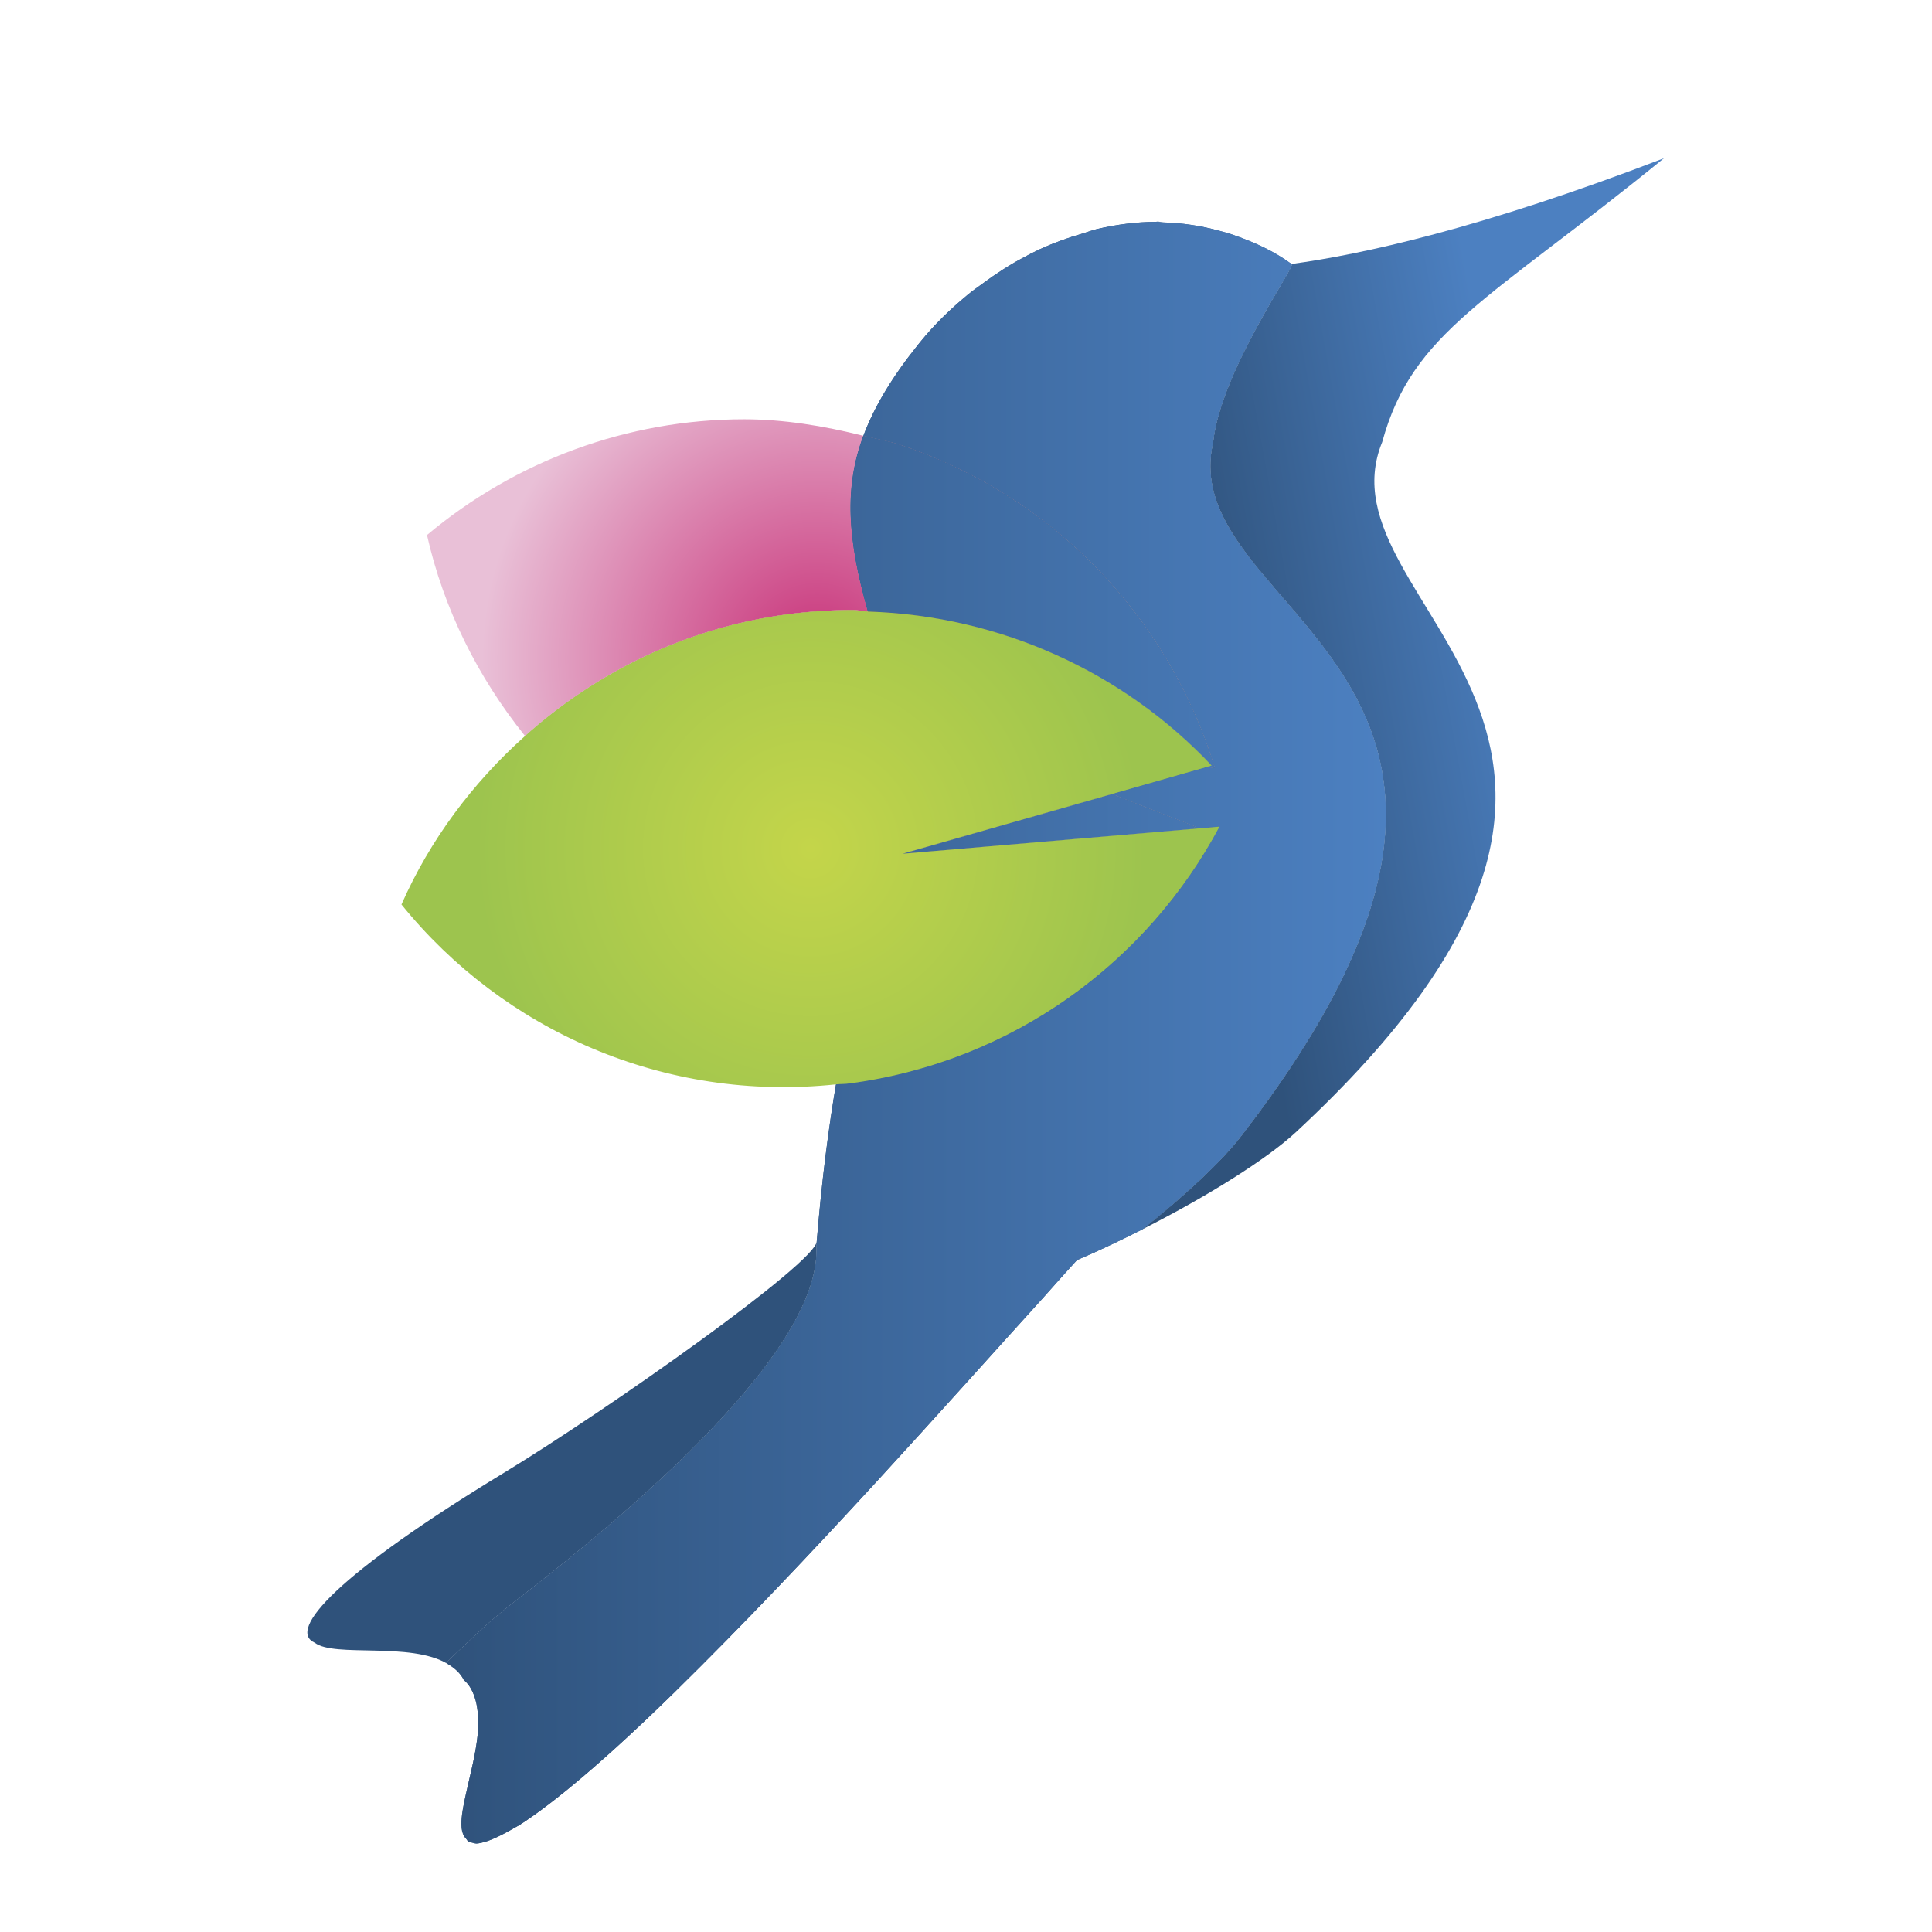 <?xml version="1.0" encoding="iso-8859-1"?>
<!-- Generator: Adobe Illustrator 13.0.0, SVG Export Plug-In . SVG Version: 6.00 Build 14948)  -->
<!DOCTYPE svg PUBLIC "-//W3C//DTD SVG 1.1//EN" "http://www.w3.org/Graphics/SVG/1.1/DTD/svg11.dtd">
<svg version="1.1" id="Layer_1" xmlns="http://www.w3.org/2000/svg" xmlns:xlink="http://www.w3.org/1999/xlink" x="0px" y="0px"
	 width="100px" height="100px" viewBox="0 0 100 100" enable-background="new 0 0 100 100" xml:space="preserve">
<g>
	
		<radialGradient id="SVGID_1_" cx="-562.668" cy="539.27" r="4.66" gradientTransform="matrix(1.07 -3.172 -3.172 -1.07 2354.755 -1172.366)" gradientUnits="userSpaceOnUse">
		<stop  offset="0" style="stop-color:#C83178"/>
		<stop  offset="1" style="stop-color:#E9C0D7"/>
	</radialGradient>
	<polygon fill="url(#SVGID_1_)" points="46.72,44.187 46.756,44.187 46.758,44.177 	"/>
	
		<radialGradient id="SVGID_2_" cx="-562.288" cy="539.35" r="5.181" gradientTransform="matrix(1.07 -3.172 -3.172 -1.07 2354.755 -1172.366)" gradientUnits="userSpaceOnUse">
		<stop  offset="0" style="stop-color:#C83178"/>
		<stop  offset="1" style="stop-color:#E9C0D7"/>
	</radialGradient>
	<path fill="url(#SVGID_2_)" d="M44.145,31.573c0.266,0,0.514,0.076,0.777,0.081c-1.073-3.759-1.227-6.456-0.235-9.097
		c-2.059-0.517-4.131-0.855-6.178-0.855c-6.041,0-11.854,2.166-16.408,5.991c0.86,3.815,2.626,7.356,5.075,10.402
		c3.678-3.293,8.318-5.591,13.58-6.299C41.894,31.649,43.027,31.573,44.145,31.573z"/>
	
		<linearGradient id="SVGID_3_" gradientUnits="userSpaceOnUse" x1="-413.681" y1="451.836" x2="-408.504" y2="451.836" gradientTransform="matrix(-3.245 0.587 -0.587 -3.245 -1002.128 1717.839)">
		<stop  offset="0" style="stop-color:#4C80C1"/>
		<stop  offset="1" style="stop-color:#2F527B"/>
	</linearGradient>
	<path fill="url(#SVGID_3_)" d="M53.834,12.894c0.719-0.329,1.452-0.592,2.193-0.804C55.286,12.302,54.555,12.565,53.834,12.894z"/>
	
		<linearGradient id="SVGID_4_" gradientUnits="userSpaceOnUse" x1="-413.682" y1="451.701" x2="-408.504" y2="451.701" gradientTransform="matrix(-3.245 0.587 -0.587 -3.245 -1002.128 1717.839)">
		<stop  offset="0" style="stop-color:#4C80C1"/>
		<stop  offset="1" style="stop-color:#2F527B"/>
	</linearGradient>
	<path fill="url(#SVGID_4_)" d="M60.222,11.513c0.983,0.025,1.945,0.177,2.882,0.43C62.167,11.689,61.205,11.538,60.222,11.513z"/>
	
		<linearGradient id="SVGID_5_" gradientUnits="userSpaceOnUse" x1="-413.683" y1="443.894" x2="-408.502" y2="443.894" gradientTransform="matrix(-3.245 0.587 -0.587 -3.245 -1002.128 1717.839)">
		<stop  offset="0" style="stop-color:#4C80C1"/>
		<stop  offset="1" style="stop-color:#2F527B"/>
	</linearGradient>
	<path fill="url(#SVGID_5_)" d="M66.848,13.663c0.328-0.041-3.664,5.489-4.059,9.243c-2.094,9.087,20.086,11.859,1.392,35.974
		c-0.956,1.229-2.803,2.97-5.054,4.75c3.453-1.745,6.486-3.673,7.943-5.023C89.438,37.842,68,31.508,71.543,22.881
		c1.568-5.732,5.494-7.291,14.586-14.693C76.621,11.847,70.424,13.177,66.848,13.663z"/>
	
		<linearGradient id="SVGID_6_" gradientUnits="userSpaceOnUse" x1="-413.647" y1="451.546" x2="-408.493" y2="451.546" gradientTransform="matrix(-3.245 0.587 -0.587 -3.245 -1002.128 1717.839)">
		<stop  offset="0" style="stop-color:#4C80C1"/>
		<stop  offset="1" style="stop-color:#2F527B"/>
	</linearGradient>
	<path fill="url(#SVGID_6_)" d="M50.912,14.64c0.633-0.466,1.283-0.891,1.951-1.25C52.192,13.754,51.547,14.174,50.912,14.64z"/>
	
		<linearGradient id="SVGID_7_" gradientUnits="userSpaceOnUse" x1="-413.68" y1="451.902" x2="-408.504" y2="451.902" gradientTransform="matrix(-3.245 0.587 -0.587 -3.245 -1002.128 1717.839)">
		<stop  offset="0" style="stop-color:#4C80C1"/>
		<stop  offset="1" style="stop-color:#2F527B"/>
	</linearGradient>
	<path fill="url(#SVGID_7_)" d="M56.814,11.847c1.002-0.228,2.008-0.359,3-0.364C58.82,11.487,57.816,11.619,56.814,11.847z"/>
	
		<linearGradient id="SVGID_8_" gradientUnits="userSpaceOnUse" x1="-413.684" y1="434.326" x2="-408.504" y2="434.326" gradientTransform="matrix(-3.245 0.587 -0.587 -3.245 -1002.128 1717.839)">
		<stop  offset="0" style="stop-color:#4C80C1"/>
		<stop  offset="1" style="stop-color:#2F527B"/>
	</linearGradient>
	<path fill="url(#SVGID_8_)" d="M26.604,82.927c16.737-12.916,15.583-17.541,15.669-18.664c-0.086,1.123-10.66,8.602-16.185,11.966
		c-8.581,5.212-11.272,8.151-9.795,8.799c1.009,0.778,4.963-0.062,6.876,1.093c-0.028-0.021-0.038-0.051-0.066-0.071
		C24.115,85.108,25.203,84,26.604,82.927z"/>
	
		<linearGradient id="SVGID_9_" gradientUnits="userSpaceOnUse" x1="-413.004" y1="430.459" x2="-408.004" y2="430.459" gradientTransform="matrix(-3.245 0.587 -0.587 -3.245 -1002.128 1717.839)">
		<stop  offset="0" style="stop-color:#4C80C1"/>
		<stop  offset="1" style="stop-color:#2F527B"/>
	</linearGradient>
	<path fill="url(#SVGID_9_)" d="M24.742,89.464c-0.005,0.086,0,0.167-0.01,0.258C24.742,89.631,24.737,89.55,24.742,89.464z"/>
	
		<linearGradient id="SVGID_10_" gradientUnits="userSpaceOnUse" x1="-413.608" y1="428.789" x2="-408.448" y2="428.789" gradientTransform="matrix(-3.245 0.587 -0.587 -3.245 -1002.128 1717.839)">
		<stop  offset="0" style="stop-color:#4C80C1"/>
		<stop  offset="1" style="stop-color:#2F527B"/>
	</linearGradient>
	<path fill="url(#SVGID_10_)" d="M24.13,95.177c0.071,0.096,0.169,0.162,0.296,0.191c-0.048-0.015-0.104-0.01-0.149-0.029
		C24.206,95.303,24.18,95.228,24.13,95.177z"/>
	
		<linearGradient id="SVGID_11_" gradientUnits="userSpaceOnUse" x1="-413.691" y1="429.627" x2="-408.509" y2="429.627" gradientTransform="matrix(-3.245 0.587 -0.587 -3.245 -1002.128 1717.839)">
		<stop  offset="0" style="stop-color:#4C80C1"/>
		<stop  offset="1" style="stop-color:#2F527B"/>
	</linearGradient>
	<path fill="url(#SVGID_11_)" d="M25.425,95.217c1.665-0.638,4.766-3,9.487-7.63c-3.552,3.481-6.208,5.702-8.009,6.861
		C26.265,94.822,25.805,95.06,25.425,95.217z"/>
	
		<linearGradient id="SVGID_12_" gradientUnits="userSpaceOnUse" x1="-415.124" y1="429.4" x2="-409.569" y2="429.4" gradientTransform="matrix(-3.245 0.587 -0.587 -3.245 -1002.128 1717.839)">
		<stop  offset="0" style="stop-color:#4C80C1"/>
		<stop  offset="1" style="stop-color:#2F527B"/>
	</linearGradient>
	<path fill="url(#SVGID_12_)" d="M24.006,93.375c0.013-0.07,0.028-0.142,0.043-0.212C24.034,93.233,24.019,93.31,24.006,93.375z"/>
	
		<linearGradient id="SVGID_13_" gradientUnits="userSpaceOnUse" x1="-413.84" y1="428.723" x2="-408.619" y2="428.723" gradientTransform="matrix(-3.245 0.587 -0.587 -3.245 -1002.128 1717.839)">
		<stop  offset="0" style="stop-color:#4C80C1"/>
		<stop  offset="1" style="stop-color:#2F527B"/>
	</linearGradient>
	<path fill="url(#SVGID_13_)" d="M24.957,95.368c-0.073,0.016-0.157,0.041-0.223,0.046C24.8,95.409,24.884,95.384,24.957,95.368z"/>
	
		<linearGradient id="SVGID_14_" gradientUnits="userSpaceOnUse" x1="-413.693" y1="450.969" x2="-408.507" y2="450.969" gradientTransform="matrix(-3.245 0.587 -0.587 -3.245 -1002.128 1717.839)">
		<stop  offset="0" style="stop-color:#4C80C1"/>
		<stop  offset="1" style="stop-color:#2F527B"/>
	</linearGradient>
	<path fill="url(#SVGID_14_)" d="M50.07,15.271C49.197,16,48.362,16.8,47.611,17.726C48.36,16.8,49.197,15.995,50.07,15.271z"/>
	
		<linearGradient id="SVGID_15_" gradientUnits="userSpaceOnUse" x1="-413.686" y1="451.144" x2="-408.502" y2="451.144" gradientTransform="matrix(-3.245 0.587 -0.587 -3.245 -1002.128 1717.839)">
		<stop  offset="0" style="stop-color:#4C80C1"/>
		<stop  offset="1" style="stop-color:#2F527B"/>
	</linearGradient>
	<path fill="url(#SVGID_15_)" d="M63.908,12.186c1.031,0.359,2.035,0.814,2.939,1.478C65.941,13,64.939,12.545,63.908,12.186z"/>
	
		<linearGradient id="SVGID_16_" gradientUnits="userSpaceOnUse" x1="-414.625" y1="429.929" x2="-409.197" y2="429.929" gradientTransform="matrix(-3.245 0.587 -0.587 -3.245 -1002.128 1717.839)">
		<stop  offset="0" style="stop-color:#4C80C1"/>
		<stop  offset="1" style="stop-color:#2F527B"/>
	</linearGradient>
	<path fill="url(#SVGID_16_)" d="M24.408,91.574c0.025-0.102,0.045-0.197,0.068-0.304C24.454,91.372,24.431,91.473,24.408,91.574z"
		/>
	
		<linearGradient id="SVGID_17_" gradientUnits="userSpaceOnUse" x1="-394.24" y1="430.887" x2="-394.236" y2="430.887" gradientTransform="matrix(-3.245 0.587 -0.587 -3.245 -1002.128 1717.839)">
		<stop  offset="0" style="stop-color:#4C80C1"/>
		<stop  offset="1" style="stop-color:#2F527B"/>
	</linearGradient>
	<path fill="url(#SVGID_17_)" d="M24.689,88.341c-0.021-0.116-0.041-0.228-0.073-0.339C24.648,88.113,24.668,88.225,24.689,88.341z"
		/>
	
		<linearGradient id="SVGID_18_" gradientUnits="userSpaceOnUse" x1="-443.716" y1="513.256" x2="-438.54" y2="513.256" gradientTransform="matrix(-9.385 0 0 -9.385 -4092.703 4829.113)">
		<stop  offset="0" style="stop-color:#4C80C1"/>
		<stop  offset="1" style="stop-color:#2F527B"/>
	</linearGradient>
	<path fill="url(#SVGID_18_)" d="M63.104,11.942c0.27,0.071,0.541,0.147,0.805,0.243C63.639,12.089,63.377,12.014,63.104,11.942z"/>
	
		<linearGradient id="SVGID_19_" gradientUnits="userSpaceOnUse" x1="-443.729" y1="513.316" x2="-438.494" y2="513.316" gradientTransform="matrix(-9.385 0 0 -9.385 -4092.703 4829.113)">
		<stop  offset="0" style="stop-color:#4C80C1"/>
		<stop  offset="1" style="stop-color:#2F527B"/>
	</linearGradient>
	<path fill="url(#SVGID_19_)" d="M59.916,11.467c-0.033,0-0.066,0.016-0.102,0.016c0.137-0.005,0.271,0.03,0.407,0.03
		C60.118,11.513,60.021,11.467,59.916,11.467z"/>
	
		<linearGradient id="SVGID_20_" gradientUnits="userSpaceOnUse" x1="-443.723" y1="507.677" x2="-438.526" y2="507.677" gradientTransform="matrix(-9.385 0 0 -9.385 -4092.703 4829.113)">
		<stop  offset="0" style="stop-color:#4C80C1"/>
		<stop  offset="1" style="stop-color:#2F527B"/>
	</linearGradient>
	<path fill="url(#SVGID_20_)" d="M59.116,63.636c0,0,0.005,0,0.011-0.006c-1.099,0.557-2.236,1.099-3.385,1.589
		C56.88,64.729,58.018,64.192,59.116,63.636z"/>
	
		<linearGradient id="SVGID_21_" gradientUnits="userSpaceOnUse" x1="-443.736" y1="504.699" x2="-438.536" y2="504.699" gradientTransform="matrix(-9.385 0 0 -9.385 -4092.703 4829.113)">
		<stop  offset="0" style="stop-color:#4C80C1"/>
		<stop  offset="1" style="stop-color:#2F527B"/>
	</linearGradient>
	<path fill="url(#SVGID_21_)" d="M24.104,92.89c-0.02,0.096-0.036,0.182-0.056,0.273c0.101-0.486,0.233-1.027,0.359-1.589
		C24.304,92.029,24.196,92.479,24.104,92.89z"/>
	
		<linearGradient id="SVGID_22_" gradientUnits="userSpaceOnUse" x1="-443.766" y1="504.377" x2="-438.535" y2="504.377" gradientTransform="matrix(-9.385 0 0 -9.385 -4092.703 4829.113)">
		<stop  offset="0" style="stop-color:#4C80C1"/>
		<stop  offset="1" style="stop-color:#2F527B"/>
	</linearGradient>
	<path fill="url(#SVGID_22_)" d="M24.734,95.414c-0.124,0.016-0.215-0.021-0.309-0.046C24.52,95.399,24.621,95.419,24.734,95.414z"
		/>
	
		<linearGradient id="SVGID_23_" gradientUnits="userSpaceOnUse" x1="-443.63" y1="504.898" x2="-438.539" y2="504.898" gradientTransform="matrix(-9.385 0 0 -9.385 -4092.703 4829.113)">
		<stop  offset="0" style="stop-color:#4C80C1"/>
		<stop  offset="1" style="stop-color:#2F527B"/>
	</linearGradient>
	<path fill="url(#SVGID_23_)" d="M24.477,91.271c0.114-0.516,0.205-1.042,0.255-1.549C24.681,90.229,24.59,90.755,24.477,91.271z"/>
	
		<linearGradient id="SVGID_24_" gradientUnits="userSpaceOnUse" x1="-443.691" y1="505.221" x2="-438.537" y2="505.221" gradientTransform="matrix(-9.385 0 0 -9.385 -4092.703 4829.113)">
		<stop  offset="0" style="stop-color:#4C80C1"/>
		<stop  offset="1" style="stop-color:#2F527B"/>
	</linearGradient>
	<path fill="url(#SVGID_24_)" d="M24.616,88.002c-0.117-0.405-0.289-0.779-0.612-1.052C24.325,87.223,24.499,87.597,24.616,88.002z"
		/>
	
		<linearGradient id="SVGID_25_" gradientUnits="userSpaceOnUse" x1="-443.727" y1="513.266" x2="-438.515" y2="513.266" gradientTransform="matrix(-9.385 0 0 -9.385 -4092.703 4829.113)">
		<stop  offset="0" style="stop-color:#4C80C1"/>
		<stop  offset="1" style="stop-color:#2F527B"/>
	</linearGradient>
	<path fill="url(#SVGID_25_)" d="M56.027,12.089c0.264-0.076,0.523-0.182,0.787-0.243C56.549,11.907,56.293,12.008,56.027,12.089z"
		/>
	
		<linearGradient id="SVGID_26_" gradientUnits="userSpaceOnUse" x1="-443.703" y1="513.141" x2="-438.557" y2="513.141" gradientTransform="matrix(-9.385 0 0 -9.385 -4092.703 4829.113)">
		<stop  offset="0" style="stop-color:#4C80C1"/>
		<stop  offset="1" style="stop-color:#2F527B"/>
	</linearGradient>
	<path fill="url(#SVGID_26_)" d="M52.863,13.39c0.32-0.177,0.643-0.344,0.971-0.496C53.506,13.046,53.187,13.213,52.863,13.39z"/>
	
		<linearGradient id="SVGID_27_" gradientUnits="userSpaceOnUse" x1="-443.64" y1="504.388" x2="-438.54" y2="504.388" gradientTransform="matrix(-9.385 0 0 -9.385 -4092.703 4829.113)">
		<stop  offset="0" style="stop-color:#4C80C1"/>
		<stop  offset="1" style="stop-color:#2F527B"/>
	</linearGradient>
	<path fill="url(#SVGID_27_)" d="M25.425,95.217c-0.169,0.065-0.329,0.122-0.468,0.151C25.094,95.339,25.25,95.293,25.425,95.217z"
		/>
	
		<linearGradient id="SVGID_28_" gradientUnits="userSpaceOnUse" x1="-443.752" y1="512.947" x2="-438.494" y2="512.947" gradientTransform="matrix(-9.385 0 0 -9.385 -4092.703 4829.113)">
		<stop  offset="0" style="stop-color:#4C80C1"/>
		<stop  offset="1" style="stop-color:#2F527B"/>
	</linearGradient>
	<path fill="url(#SVGID_28_)" d="M50.07,15.271c0.271-0.228,0.559-0.42,0.842-0.632C50.629,14.852,50.343,15.044,50.07,15.271z"/>
	
		<linearGradient id="SVGID_29_" gradientUnits="userSpaceOnUse" x1="-443.736" y1="505.32" x2="-438.536" y2="505.32" gradientTransform="matrix(-9.385 0 0 -9.385 -4092.703 4829.113)">
		<stop  offset="0" style="stop-color:#4C80C1"/>
		<stop  offset="1" style="stop-color:#2F527B"/>
	</linearGradient>
	<path fill="url(#SVGID_29_)" d="M23.168,86.12c0.352,0.212,0.658,0.471,0.835,0.83C23.824,86.585,23.518,86.327,23.168,86.12z"/>
	
		<linearGradient id="SVGID_30_" gradientUnits="userSpaceOnUse" x1="-444.129" y1="504.496" x2="-438.529" y2="504.496" gradientTransform="matrix(-9.385 0 0 -9.385 -4092.703 4829.113)">
		<stop  offset="0" style="stop-color:#4C80C1"/>
		<stop  offset="1" style="stop-color:#2F527B"/>
	</linearGradient>
	<path fill="url(#SVGID_30_)" d="M24.006,93.375c-0.159,0.79-0.225,1.468,0.124,1.802c-0.063-0.081-0.142-0.143-0.162-0.264
		C23.826,94.574,23.879,94.028,24.006,93.375z"/>
	
		<linearGradient id="SVGID_31_" gradientUnits="userSpaceOnUse" x1="-445.477" y1="505.068" x2="-438.477" y2="505.068" gradientTransform="matrix(-9.385 0 0 -9.385 -4092.703 4829.113)">
		<stop  offset="0" style="stop-color:#4C80C1"/>
		<stop  offset="1" style="stop-color:#2F527B"/>
	</linearGradient>
	<path fill="url(#SVGID_31_)" d="M24.689,88.341c0.058,0.35,0.078,0.724,0.053,1.123C24.767,89.064,24.747,88.69,24.689,88.341z"/>
	
		<linearGradient id="SVGID_32_" gradientUnits="userSpaceOnUse" x1="-413.684" y1="440.326" x2="-408.503" y2="440.326" gradientTransform="matrix(-3.245 0.587 -0.587 -3.245 -1002.128 1717.839)">
		<stop  offset="0" style="stop-color:#4C80C1"/>
		<stop  offset="1" style="stop-color:#2F527B"/>
	</linearGradient>
	<path fill="url(#SVGID_32_)" d="M64.181,58.88c18.694-24.114-3.485-26.887-1.392-35.974c0.395-3.754,4.387-9.284,4.059-9.243
		c-0.904-0.663-1.908-1.118-2.939-1.478c-0.264-0.096-0.535-0.172-0.805-0.243c-0.937-0.253-1.898-0.404-2.882-0.43
		c-0.137,0-0.271-0.036-0.407-0.03c-0.992,0.005-1.998,0.137-3,0.364c-0.264,0.061-0.523,0.167-0.787,0.243
		c-0.741,0.212-1.475,0.476-2.193,0.804c-0.328,0.152-0.65,0.319-0.971,0.496c-0.668,0.359-1.318,0.784-1.951,1.25
		c-0.283,0.212-0.572,0.404-0.842,0.632c-0.873,0.724-1.71,1.528-2.459,2.454c-1.417,1.75-2.342,3.289-2.924,4.832
		c0.655,0.167,1.313,0.268,1.963,0.49c8.101,2.732,13.913,9.128,16.236,16.717l-0.405-0.071l-4.933,1.407l4.321,1.685
		c-0.064,0.046-0.133,0.081-0.197,0.127l1.451-0.127c-3.733,6.997-10.665,12.158-19.135,13.292c-0.243,0.035-0.478,0.024-0.718,0.05
		c-0.382,2.257-0.729,4.897-0.997,8.136c-0.086,1.123,1.068,5.748-15.669,18.664c-1.401,1.073-2.489,2.182-3.501,3.122
		c0.028,0.021,0.038,0.051,0.066,0.071c0.349,0.207,0.655,0.465,0.835,0.83c0.324,0.272,0.496,0.646,0.612,1.052
		c0.033,0.111,0.053,0.223,0.073,0.339c0.058,0.35,0.078,0.724,0.053,1.123c-0.005,0.086,0,0.167-0.01,0.258
		c-0.051,0.507-0.142,1.033-0.255,1.549c-0.023,0.106-0.043,0.202-0.068,0.304c-0.126,0.562-0.258,1.103-0.359,1.589
		c-0.015,0.07-0.03,0.142-0.043,0.212c-0.126,0.653-0.18,1.199-0.038,1.538c0.021,0.121,0.099,0.183,0.162,0.264
		c0.05,0.051,0.076,0.126,0.146,0.162c0.046,0.02,0.102,0.015,0.149,0.029c0.094,0.025,0.185,0.062,0.309,0.046
		c0.066-0.005,0.149-0.03,0.223-0.046c0.139-0.029,0.298-0.086,0.468-0.151c0.38-0.157,0.84-0.395,1.478-0.769
		c1.801-1.159,4.458-3.38,8.009-6.861c7.043-6.911,14.131-14.966,19.12-20.461c0.598-0.678,1.164-1.305,1.711-1.907
		c1.148-0.49,2.286-1.032,3.385-1.589C61.378,61.85,63.225,60.108,64.181,58.88z"/>
	
		<linearGradient id="SVGID_33_" gradientUnits="userSpaceOnUse" x1="-443.718" y1="508.846" x2="-438.537" y2="508.846" gradientTransform="matrix(-9.385 0 0 -9.385 -4092.703 4829.113)">
		<stop  offset="0" style="stop-color:#4C80C1"/>
		<stop  offset="1" style="stop-color:#2F527B"/>
	</linearGradient>
	<path fill="url(#SVGID_33_)" d="M64.181,58.88c18.694-24.114-3.485-26.887-1.392-35.974c0.395-3.754,4.387-9.284,4.059-9.243
		c-0.904-0.663-1.908-1.118-2.939-1.478c-0.264-0.096-0.535-0.172-0.805-0.243c-0.937-0.253-1.898-0.404-2.882-0.43
		c-0.137,0-0.271-0.036-0.407-0.03c-0.992,0.005-1.998,0.137-3,0.364c-0.264,0.061-0.523,0.167-0.787,0.243
		c-0.741,0.212-1.475,0.476-2.193,0.804c-0.328,0.152-0.65,0.319-0.971,0.496c-0.668,0.359-1.318,0.784-1.951,1.25
		c-0.283,0.212-0.572,0.404-0.842,0.632c-0.873,0.724-1.71,1.528-2.459,2.454c-1.417,1.75-2.342,3.289-2.924,4.832
		c0.655,0.167,1.313,0.268,1.963,0.49c8.101,2.732,13.913,9.128,16.236,16.717l-0.405-0.071l-4.933,1.407l4.321,1.685
		c-0.064,0.046-0.133,0.081-0.197,0.127l1.451-0.127c-3.733,6.997-10.665,12.158-19.135,13.292c-0.243,0.035-0.478,0.024-0.718,0.05
		c-0.382,2.257-0.729,4.897-0.997,8.136c-0.086,1.123,1.068,5.748-15.669,18.664c-1.401,1.073-2.489,2.182-3.501,3.122
		c0.028,0.021,0.038,0.051,0.066,0.071c0.349,0.207,0.655,0.465,0.835,0.83c0.324,0.272,0.496,0.646,0.612,1.052
		c0.033,0.111,0.053,0.223,0.073,0.339c0.058,0.35,0.078,0.724,0.053,1.123c-0.005,0.086,0,0.167-0.01,0.258
		c-0.051,0.507-0.142,1.033-0.255,1.549c-0.023,0.106-0.043,0.202-0.068,0.304c-0.126,0.562-0.258,1.103-0.359,1.589
		c-0.015,0.07-0.03,0.142-0.043,0.212c-0.126,0.653-0.18,1.199-0.038,1.538c0.021,0.121,0.099,0.183,0.162,0.264
		c0.05,0.051,0.076,0.126,0.146,0.162c0.046,0.02,0.102,0.015,0.149,0.029c0.094,0.025,0.185,0.062,0.309,0.046
		c0.066-0.005,0.149-0.03,0.223-0.046c0.139-0.029,0.298-0.086,0.468-0.151c0.38-0.157,0.84-0.395,1.478-0.769
		c1.801-1.159,4.458-3.38,8.009-6.861c7.043-6.911,14.131-14.966,19.12-20.461c0.598-0.678,1.164-1.305,1.711-1.907
		c1.148-0.49,2.286-1.032,3.385-1.589C61.378,61.85,63.225,60.108,64.181,58.88z"/>
	
		<radialGradient id="SVGID_34_" cx="-562.288" cy="539.351" r="5.179" gradientTransform="matrix(1.07 -3.172 -3.172 -1.07 2354.755 -1172.366)" gradientUnits="userSpaceOnUse">
		<stop  offset="0" style="stop-color:#C83178"/>
		<stop  offset="1" style="stop-color:#E9C0D7"/>
	</radialGradient>
	<path fill="url(#SVGID_34_)" d="M44.922,31.654c6.889,0.218,13.248,3.152,17.787,7.969l-0.229,0.071l0.405,0.071
		c-2.323-7.589-8.136-13.984-16.236-16.717c-0.65-0.222-1.308-0.323-1.963-0.49C43.695,25.198,43.849,27.896,44.922,31.654z"/>
	
		<linearGradient id="SVGID_35_" gradientUnits="userSpaceOnUse" x1="-413.684" y1="446.327" x2="-408.504" y2="446.327" gradientTransform="matrix(-3.245 0.587 -0.587 -3.245 -1002.128 1717.839)">
		<stop  offset="0" style="stop-color:#4C80C1"/>
		<stop  offset="1" style="stop-color:#2F527B"/>
	</linearGradient>
	<path fill="url(#SVGID_35_)" d="M44.922,31.654c6.889,0.218,13.248,3.152,17.787,7.969l-0.229,0.071l0.405,0.071
		c-2.323-7.589-8.136-13.984-16.236-16.717c-0.65-0.222-1.308-0.323-1.963-0.49C43.695,25.198,43.849,27.896,44.922,31.654z"/>
	
		<linearGradient id="SVGID_36_" gradientUnits="userSpaceOnUse" x1="-443.716" y1="511.221" x2="-438.539" y2="511.221" gradientTransform="matrix(-9.385 0 0 -9.385 -4092.703 4829.113)">
		<stop  offset="0" style="stop-color:#4C80C1"/>
		<stop  offset="1" style="stop-color:#2F527B"/>
	</linearGradient>
	<path fill="url(#SVGID_36_)" d="M44.922,31.654c6.889,0.218,13.248,3.152,17.787,7.969l-0.229,0.071l0.405,0.071
		c-2.323-7.589-8.136-13.984-16.236-16.717c-0.65-0.222-1.308-0.323-1.963-0.49C43.695,25.198,43.849,27.896,44.922,31.654z"/>
	
		<radialGradient id="SVGID_37_" cx="-562.288" cy="539.351" r="5.188" gradientTransform="matrix(1.07 -3.172 -3.172 -1.07 2354.755 -1172.366)" gradientUnits="userSpaceOnUse">
		<stop  offset="0" style="stop-color:#C83178"/>
		<stop  offset="1" style="stop-color:#E9C0D7"/>
	</radialGradient>
	<path fill="url(#SVGID_37_)" d="M46.756,44.187l14.916-1.274c0.064-0.046,0.133-0.081,0.197-0.127l-4.321-1.685l-10.79,3.076
		C46.758,44.182,46.756,44.187,46.756,44.187z"/>
	
		<linearGradient id="SVGID_38_" gradientUnits="userSpaceOnUse" x1="-413.683" y1="442.777" x2="-408.504" y2="442.777" gradientTransform="matrix(-3.245 0.587 -0.587 -3.245 -1002.128 1717.839)">
		<stop  offset="0" style="stop-color:#4C80C1"/>
		<stop  offset="1" style="stop-color:#2F527B"/>
	</linearGradient>
	<path fill="url(#SVGID_38_)" d="M46.756,44.187l14.916-1.274c0.064-0.046,0.133-0.081,0.197-0.127l-4.321-1.685l-10.79,3.076
		C46.758,44.182,46.756,44.187,46.756,44.187z"/>
	
		<linearGradient id="SVGID_39_" gradientUnits="userSpaceOnUse" x1="-443.718" y1="509.998" x2="-438.533" y2="509.998" gradientTransform="matrix(-9.385 0 0 -9.385 -4092.703 4829.113)">
		<stop  offset="0" style="stop-color:#4C80C1"/>
		<stop  offset="1" style="stop-color:#2F527B"/>
	</linearGradient>
	<path fill="url(#SVGID_39_)" d="M46.756,44.187l14.916-1.274c0.064-0.046,0.133-0.081,0.197-0.127l-4.321-1.685l-10.79,3.076
		C46.758,44.182,46.756,44.187,46.756,44.187z"/>
	
		<radialGradient id="SVGID_40_" cx="-557.278" cy="590.523" r="4.797" gradientTransform="matrix(-0.443 -3.319 -3.319 0.443 1754.502 -2067.968)" gradientUnits="userSpaceOnUse">
		<stop  offset="0" style="stop-color:#C4D54A"/>
		<stop  offset="1" style="stop-color:#9DC44E"/>
	</radialGradient>
	<path fill="url(#SVGID_40_)" d="M46.528,36.8l0.073,0.025c-0.002-0.005-0.002-0.01-0.005-0.015L46.528,36.8z"/>
	
		<radialGradient id="SVGID_41_" cx="-562.29" cy="539.35" r="5.179" gradientTransform="matrix(1.07 -3.172 -3.172 -1.07 2354.755 -1172.366)" gradientUnits="userSpaceOnUse">
		<stop  offset="0" style="stop-color:#C83178"/>
		<stop  offset="1" style="stop-color:#E9C0D7"/>
	</radialGradient>
	<path fill="url(#SVGID_41_)" d="M38.823,46.256c2.193,0.739,4.414,1.139,6.618,1.271c0.496-1.371,0.961-2.424,1.315-3.34H46.72
		l0.038-0.01c0.835-2.15,1.058-3.684-0.157-7.352L46.528,36.8l0.068,0.01c-0.091-0.273-0.165-0.516-0.271-0.82
		c-0.584-1.624-1.029-3.025-1.404-4.336c-0.263-0.005-0.511-0.081-0.777-0.081c-1.118,0-2.251,0.076-3.39,0.223
		c-5.262,0.708-9.901,3.006-13.58,6.299C30.115,41.738,34.057,44.647,38.823,46.256z"/>
	
		<linearGradient id="SVGID_42_" gradientUnits="userSpaceOnUse" x1="-413.684" y1="440.904" x2="-408.504" y2="440.904" gradientTransform="matrix(-3.245 0.587 -0.587 -3.245 -1002.128 1717.839)">
		<stop  offset="0" style="stop-color:#4C80C1"/>
		<stop  offset="1" style="stop-color:#2F527B"/>
	</linearGradient>
	<path fill="url(#SVGID_42_)" d="M43.988,56.077c8.47-1.134,15.401-6.295,19.135-13.292l-1.451,0.127
		c-4.67,3.278-10.377,4.968-16.231,4.614c-0.713,1.963-1.5,4.634-2.17,8.601C43.51,56.102,43.746,56.112,43.988,56.077z"/>
	
		<linearGradient id="SVGID_43_" gradientUnits="userSpaceOnUse" x1="-443.717" y1="509.272" x2="-438.535" y2="509.272" gradientTransform="matrix(-9.385 0 0 -9.385 -4092.703 4829.113)">
		<stop  offset="0" style="stop-color:#4C80C1"/>
		<stop  offset="1" style="stop-color:#2F527B"/>
	</linearGradient>
	<path fill="url(#SVGID_43_)" d="M43.988,56.077c8.47-1.134,15.401-6.295,19.135-13.292l-1.451,0.127
		c-4.67,3.278-10.377,4.968-16.231,4.614c-0.713,1.963-1.5,4.634-2.17,8.601C43.51,56.102,43.746,56.112,43.988,56.077z"/>
	
		<linearGradient id="SVGID_44_" gradientUnits="userSpaceOnUse" x1="-413.684" y1="444.094" x2="-408.504" y2="444.094" gradientTransform="matrix(-3.245 0.587 -0.587 -3.245 -1002.128 1717.839)">
		<stop  offset="0" style="stop-color:#4C80C1"/>
		<stop  offset="1" style="stop-color:#2F527B"/>
	</linearGradient>
	<path fill="url(#SVGID_44_)" d="M46.602,36.825l10.946,4.275l4.933-1.407L46.597,36.81C46.599,36.815,46.599,36.82,46.602,36.825z"
		/>
	
		<linearGradient id="SVGID_45_" gradientUnits="userSpaceOnUse" x1="-443.716" y1="510.391" x2="-438.535" y2="510.391" gradientTransform="matrix(-9.385 0 0 -9.385 -4092.703 4829.113)">
		<stop  offset="0" style="stop-color:#4C80C1"/>
		<stop  offset="1" style="stop-color:#2F527B"/>
	</linearGradient>
	<path fill="url(#SVGID_45_)" d="M46.602,36.825l10.946,4.275l4.933-1.407L46.597,36.81C46.599,36.815,46.599,36.82,46.602,36.825z"
		/>
	
		<radialGradient id="SVGID_46_" cx="-562.29" cy="539.35" r="5.183" gradientTransform="matrix(1.07 -3.172 -3.172 -1.07 2354.755 -1172.366)" gradientUnits="userSpaceOnUse">
		<stop  offset="0" style="stop-color:#C83178"/>
		<stop  offset="1" style="stop-color:#E9C0D7"/>
	</radialGradient>
	<path fill="url(#SVGID_46_)" d="M44.922,31.654c0.375,1.311,0.819,2.712,1.404,4.336c0.106,0.304,0.18,0.547,0.271,0.82
		l15.884,2.884l0.229-0.071C58.17,34.807,51.811,31.872,44.922,31.654z"/>
	
		<linearGradient id="SVGID_47_" gradientUnits="userSpaceOnUse" x1="-413.683" y1="444.985" x2="-408.503" y2="444.985" gradientTransform="matrix(-3.245 0.587 -0.587 -3.245 -1002.128 1717.839)">
		<stop  offset="0" style="stop-color:#4C80C1"/>
		<stop  offset="1" style="stop-color:#2F527B"/>
	</linearGradient>
	<path fill="url(#SVGID_47_)" d="M44.922,31.654c0.375,1.311,0.819,2.712,1.404,4.336c0.106,0.304,0.18,0.547,0.271,0.82
		l15.884,2.884l0.229-0.071C58.17,34.807,51.811,31.872,44.922,31.654z"/>
	
		<linearGradient id="SVGID_48_" gradientUnits="userSpaceOnUse" x1="-443.718" y1="510.74" x2="-438.537" y2="510.74" gradientTransform="matrix(-9.385 0 0 -9.385 -4092.703 4829.113)">
		<stop  offset="0" style="stop-color:#4C80C1"/>
		<stop  offset="1" style="stop-color:#2F527B"/>
	</linearGradient>
	<path fill="url(#SVGID_48_)" d="M44.922,31.654c0.375,1.311,0.819,2.712,1.404,4.336c0.106,0.304,0.18,0.547,0.271,0.82
		l15.884,2.884l0.229-0.071C58.17,34.807,51.811,31.872,44.922,31.654z"/>
	
		<radialGradient id="SVGID_49_" cx="-562.291" cy="539.343" r="5.173" gradientTransform="matrix(1.07 -3.172 -3.172 -1.07 2354.755 -1172.366)" gradientUnits="userSpaceOnUse">
		<stop  offset="0" style="stop-color:#C83178"/>
		<stop  offset="1" style="stop-color:#E9C0D7"/>
	</radialGradient>
	<path fill="url(#SVGID_49_)" d="M46.758,44.177l10.79-3.076l-10.946-4.275C47.816,40.493,47.593,42.026,46.758,44.177z"/>
	
		<linearGradient id="SVGID_50_" gradientUnits="userSpaceOnUse" x1="-413.676" y1="443.924" x2="-408.5" y2="443.924" gradientTransform="matrix(-3.245 0.587 -0.587 -3.245 -1002.128 1717.839)">
		<stop  offset="0" style="stop-color:#4C80C1"/>
		<stop  offset="1" style="stop-color:#2F527B"/>
	</linearGradient>
	<path fill="url(#SVGID_50_)" d="M46.758,44.177l10.79-3.076l-10.946-4.275C47.816,40.493,47.593,42.026,46.758,44.177z"/>
	
		<linearGradient id="SVGID_51_" gradientUnits="userSpaceOnUse" x1="-443.718" y1="510.226" x2="-438.536" y2="510.226" gradientTransform="matrix(-9.385 0 0 -9.385 -4092.703 4829.113)">
		<stop  offset="0" style="stop-color:#4C80C1"/>
		<stop  offset="1" style="stop-color:#2F527B"/>
	</linearGradient>
	<path fill="url(#SVGID_51_)" d="M46.758,44.177l10.79-3.076l-10.946-4.275C47.816,40.493,47.593,42.026,46.758,44.177z"/>
	
		<radialGradient id="SVGID_52_" cx="-562.287" cy="539.354" r="5.188" gradientTransform="matrix(1.07 -3.172 -3.172 -1.07 2354.755 -1172.366)" gradientUnits="userSpaceOnUse">
		<stop  offset="0" style="stop-color:#C83178"/>
		<stop  offset="1" style="stop-color:#E9C0D7"/>
	</radialGradient>
	<path fill="url(#SVGID_52_)" d="M45.44,47.526c5.854,0.354,11.562-1.336,16.231-4.614l-14.916,1.274
		C46.402,45.103,45.936,46.155,45.44,47.526z"/>
	
		<linearGradient id="SVGID_53_" gradientUnits="userSpaceOnUse" x1="-413.684" y1="442.247" x2="-408.504" y2="442.247" gradientTransform="matrix(-3.245 0.587 -0.587 -3.245 -1002.128 1717.839)">
		<stop  offset="0" style="stop-color:#4C80C1"/>
		<stop  offset="1" style="stop-color:#2F527B"/>
	</linearGradient>
	<path fill="url(#SVGID_53_)" d="M45.44,47.526c5.854,0.354,11.562-1.336,16.231-4.614l-14.916,1.274
		C46.402,45.103,45.936,46.155,45.44,47.526z"/>
	
		<linearGradient id="SVGID_54_" gradientUnits="userSpaceOnUse" x1="-443.716" y1="509.721" x2="-438.538" y2="509.721" gradientTransform="matrix(-9.385 0 0 -9.385 -4092.703 4829.113)">
		<stop  offset="0" style="stop-color:#4C80C1"/>
		<stop  offset="1" style="stop-color:#2F527B"/>
	</linearGradient>
	<path fill="url(#SVGID_54_)" d="M45.44,47.526c5.854,0.354,11.562-1.336,16.231-4.614l-14.916,1.274
		C46.402,45.103,45.936,46.155,45.44,47.526z"/>
	<g>
		<radialGradient id="SVGID_55_" cx="46.565" cy="36.812" r="0.027" gradientUnits="userSpaceOnUse">
			<stop  offset="0" style="stop-color:#C4D54A"/>
			<stop  offset="1" style="stop-color:#9DC44E"/>
		</radialGradient>
		<path fill="url(#SVGID_55_)" d="M46.602,36.825c-0.002-0.005-0.002-0.01-0.005-0.015l-0.068-0.01L46.602,36.825z"/>
		<radialGradient id="SVGID_56_" cx="41.952" cy="43.922" r="17.331" gradientUnits="userSpaceOnUse">
			<stop  offset="0" style="stop-color:#C4D54A"/>
			<stop  offset="1" style="stop-color:#9DC44E"/>
		</radialGradient>
		<path fill="url(#SVGID_56_)" d="M61.672,42.912l-14.916,1.274H46.72l0.038-0.01l10.79-3.076l4.933-1.407l0.229-0.071
			c-4.539-4.816-10.898-7.751-17.787-7.969c-0.263-0.005-0.511-0.081-0.777-0.081c-1.118,0-2.251,0.076-3.39,0.223
			c-5.262,0.708-9.901,3.006-13.58,6.299c-2.714,2.428-4.923,5.383-6.396,8.722c5.267,6.517,13.61,10.251,22.49,9.31
			c0.24-0.025,0.476-0.015,0.718-0.05c8.47-1.134,15.401-6.295,19.135-13.292L61.672,42.912z M46.602,36.825L46.528,36.8l0.068,0.01
			C46.599,36.815,46.599,36.82,46.602,36.825z"/>
	</g>
</g>
</svg>
